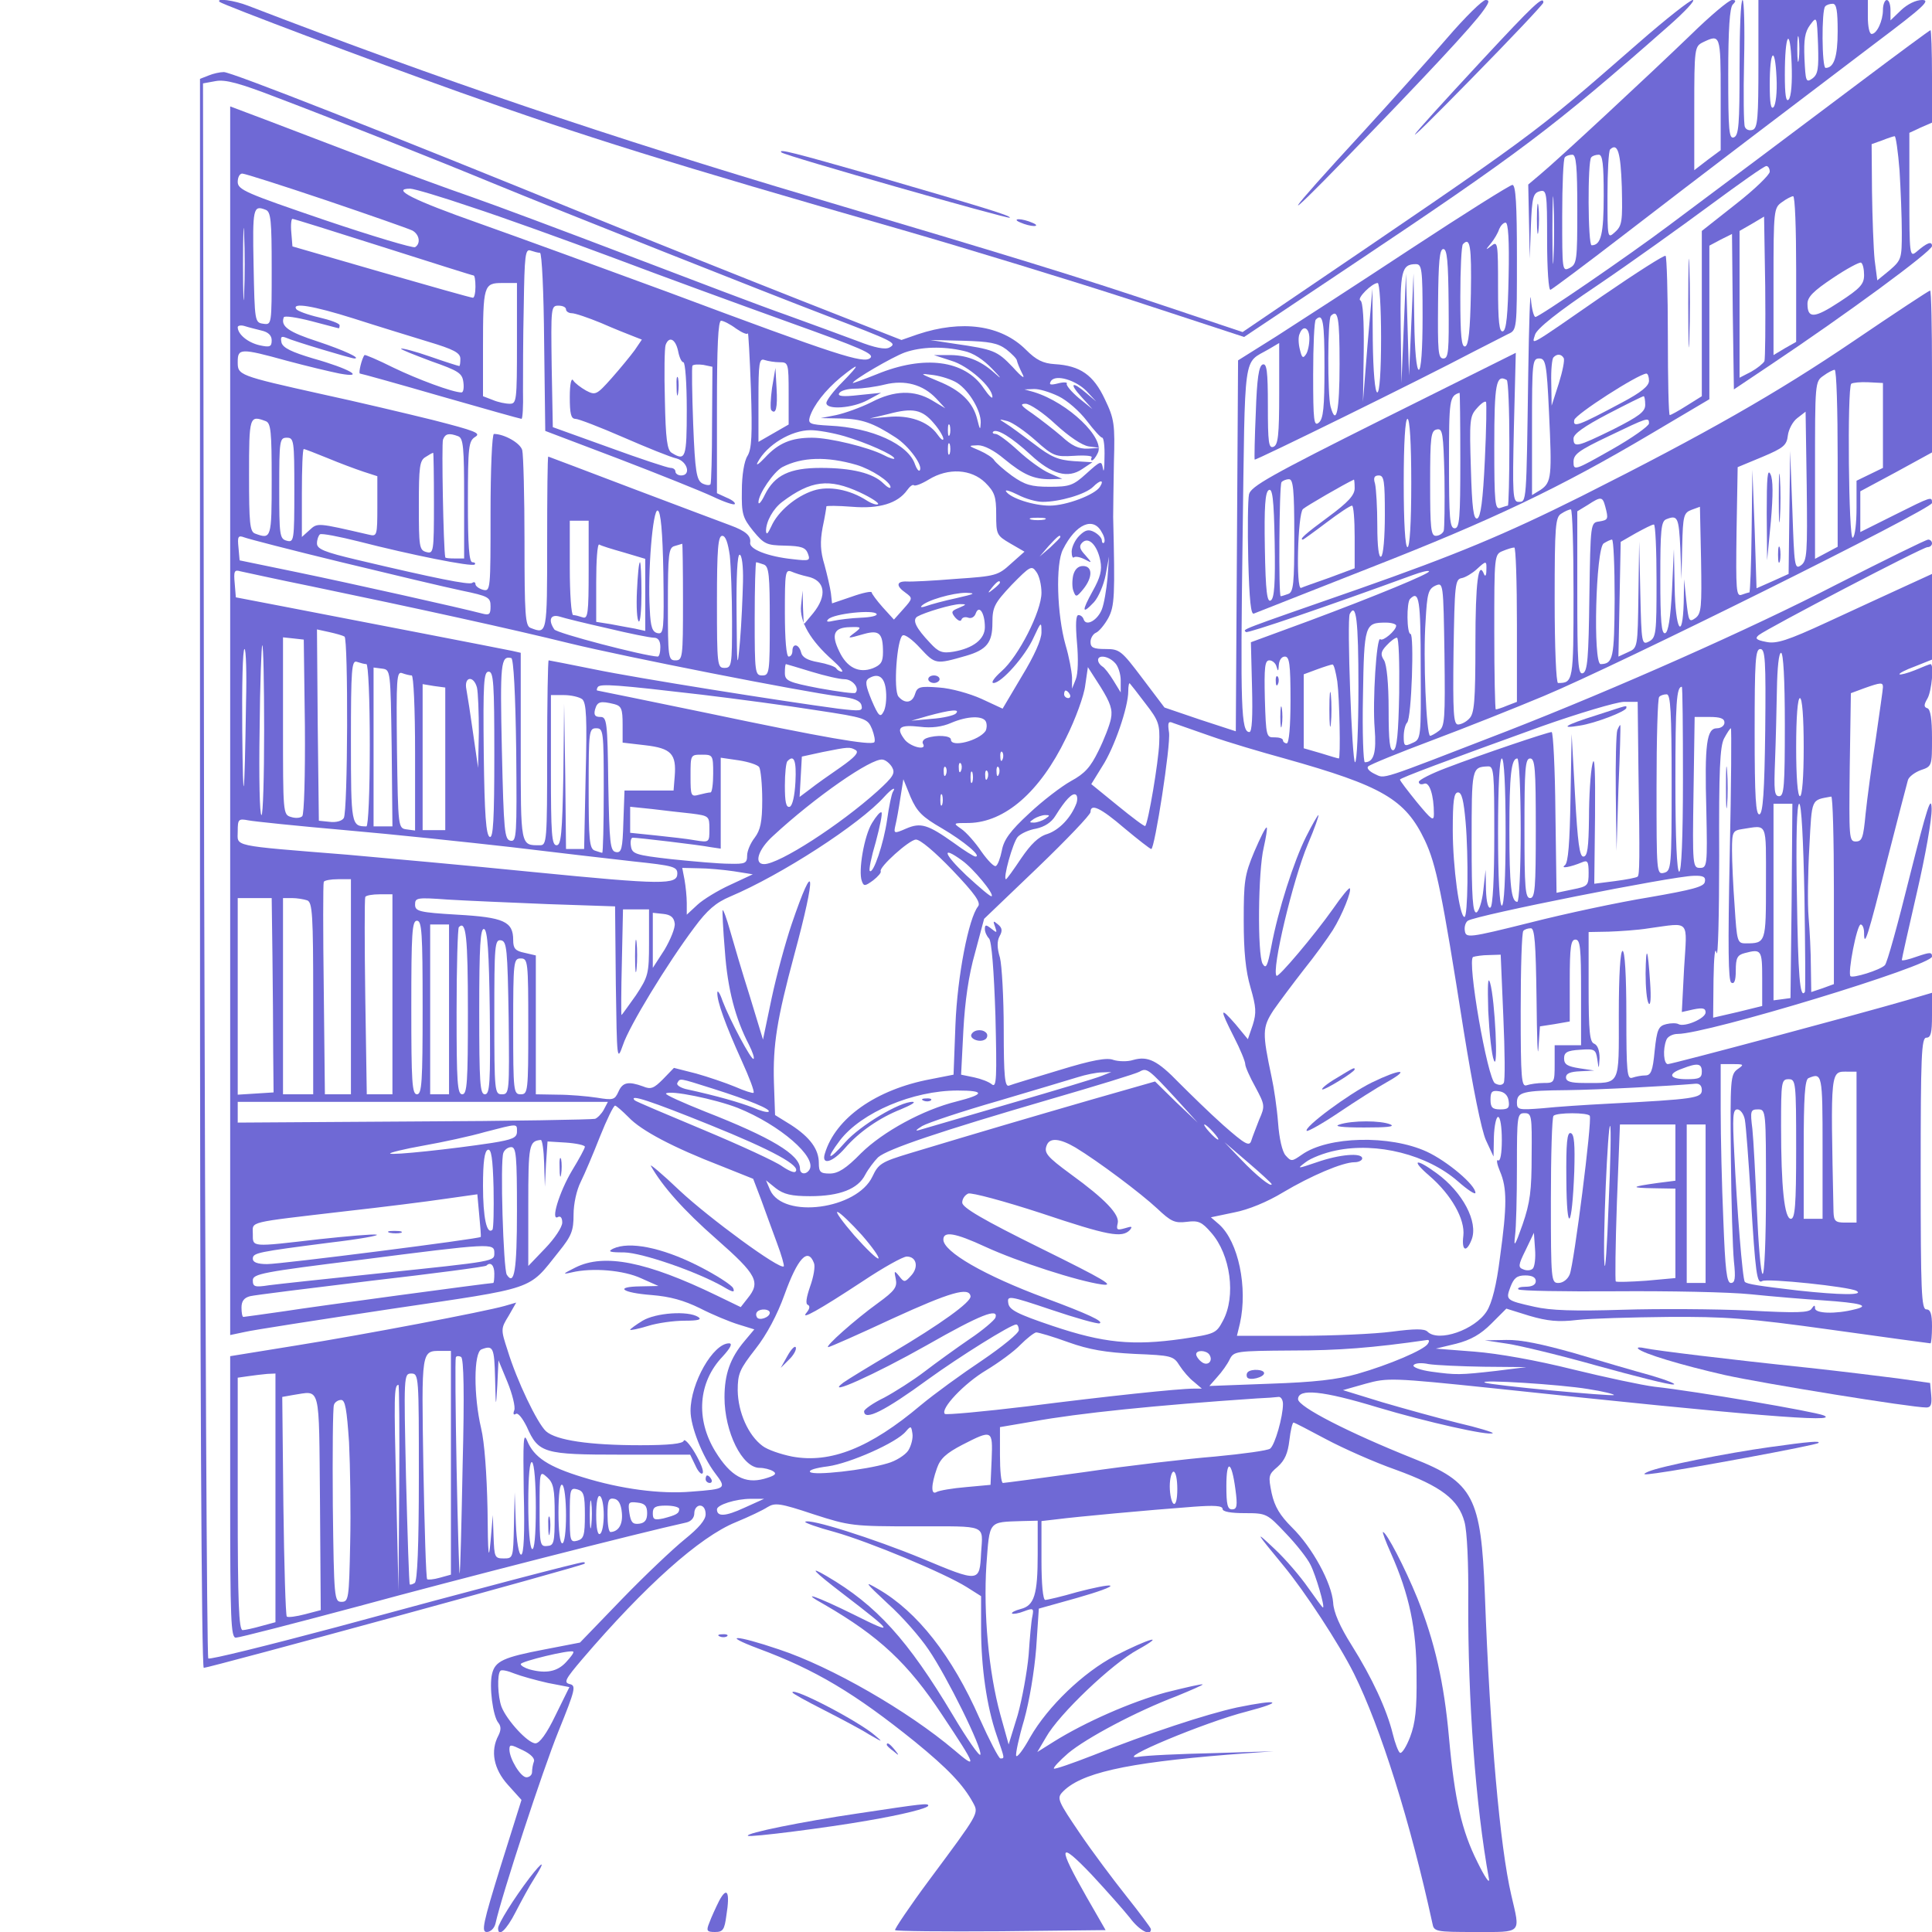 <?xml version="1.0" standalone="no"?>
<!DOCTYPE svg PUBLIC "-//W3C//DTD SVG 20010904//EN"
 "http://www.w3.org/TR/2001/REC-SVG-20010904/DTD/svg10.dtd">
<svg version="1.0" xmlns="http://www.w3.org/2000/svg"
 width="512pt" height="512pt" viewBox="0 0 512 512"
 preserveAspectRatio="xMidYMid meet">
<g transform="translate(0,512) scale(0.1,-0.1)"
fill="#6f69d5" stroke="none">
<path d="M582 5115 c7 -7 399 -155 638 -240 323 -115 556 -188 1170 -364 173
-50 448 -134 611 -187 l296 -97 274 183 c461 308 543 370 852 642 42 37 71 68
63 68 -7 0 -72 -51 -144 -114 -287 -250 -255 -227 -943 -694 l-106 -72 -209
70 c-222 75 -402 130 -924 285 -549 163 -994 314 -1503 510 -36 14 -86 21 -75
10z"/>
<path d="M3834 5018 c-49 -57 -149 -168 -222 -248 -212 -230 -231 -261 -41
-65 206 212 333 348 360 387 16 22 17 28 6 28 -8 0 -55 -46 -103 -102z"/>
<path d="M3929 4962 c-228 -246 -239 -264 -31 -52 105 107 191 198 192 203 1
20 -26 -6 -161 -151z"/>
<path d="M4480 5027 c-111 -107 -351 -330 -398 -369 l-32 -27 2 -98 2 -98 3
86 c3 76 6 87 23 92 19 5 20 -1 20 -130 0 -77 4 -133 9 -131 5 2 91 66 191
143 205 158 454 347 673 513 125 94 144 112 121 112 -17 0 -39 -11 -56 -27
l-28 -27 0 27 c0 15 -4 27 -10 27 -5 0 -10 -12 -10 -26 0 -29 -16 -64 -30 -64
-6 0 -10 20 -10 45 l0 45 -145 0 -145 0 0 -169 c0 -143 -2 -170 -15 -175 -9
-3 -18 0 -21 8 -3 7 -4 86 -2 175 2 88 0 161 -4 161 -5 0 -8 -81 -8 -179 0
-150 -2 -180 -15 -185 -13 -5 -15 18 -15 167 0 121 4 177 12 185 9 9 9 12 -2
12 -8 0 -58 -42 -110 -93z m390 10 c0 -68 -10 -97 -32 -97 -10 0 -11 154 -1
163 3 4 12 7 20 7 10 0 13 -19 13 -73z m-67 -125 c-17 -12 -18 -8 -21 53 -2
50 1 70 15 89 18 24 18 23 21 -52 2 -64 0 -79 -15 -90z m-36 51 c-2 -16 -4 -3
-4 27 0 30 2 43 4 28 2 -16 2 -40 0 -55z m-27 -107 c-7 -7 -10 13 -10 66 0
109 14 132 18 29 2 -49 -1 -88 -8 -95z m-180 15 l0 -149 -35 -26 -35 -27 0
164 c0 160 1 164 23 175 46 22 47 21 47 -137z m140 -35 c-7 -7 -10 11 -10 60
0 92 14 106 18 18 2 -38 -2 -72 -8 -78z m-402 -212 c2 -90 1 -102 -18 -119
-20 -18 -20 -18 -20 97 0 63 3 118 7 122 20 19 28 -8 31 -100z m-118 -59 c0
-134 -1 -145 -20 -155 -20 -10 -20 -8 -20 138 0 82 3 152 7 155 3 4 12 7 20 7
10 0 13 -31 13 -145z m70 37 c0 -102 -7 -132 -32 -132 -10 0 -11 224 -1 233 3
4 12 7 20 7 10 0 13 -25 13 -108z m-133 -164 c-1 -40 -3 -8 -3 72 0 80 2 112
3 73 2 -40 2 -106 0 -145z"/>
<path d="M4929 4902 c-190 -143 -361 -271 -507 -380 -108 -81 -343 -242 -353
-242 -4 0 -10 21 -12 48 -2 26 -5 -63 -7 -198 -5 -347 -4 -340 -26 -340 -15 0
-16 19 -12 198 l5 197 -351 -175 c-300 -150 -351 -179 -356 -200 -3 -14 -4
-92 -2 -173 3 -109 7 -147 15 -143 7 3 145 57 307 121 325 127 505 213 743
354 l157 93 0 204 0 203 30 16 30 15 2 -206 3 -206 97 65 c199 133 428 301
428 315 0 14 -13 9 -42 -16 -17 -14 -18 -6 -18 151 l0 165 30 14 30 13 0 122
c0 68 -2 123 -4 123 -2 0 -86 -62 -187 -138z m105 -234 c3 -50 6 -124 6 -164
0 -69 -1 -73 -32 -100 l-33 -27 -7 54 c-3 30 -6 111 -7 181 l-1 126 28 10 c15
6 30 11 33 11 3 1 9 -40 13 -91z m-344 -3 c0 -8 -40 -47 -90 -86 l-90 -71 0
-219 0 -219 -40 -25 c-22 -14 -42 -25 -45 -25 -3 0 -5 94 -5 208 0 115 -3 211
-6 214 -3 3 -78 -45 -167 -106 -202 -140 -187 -131 -179 -103 5 16 58 59 167
132 87 59 221 155 298 212 76 56 142 103 148 103 5 0 9 -7 9 -15z m70 -258 l0
-193 -30 -17 -30 -18 0 195 c0 190 1 195 22 210 12 9 26 16 30 16 5 0 8 -87 8
-193z m-84 -244 c-3 -6 -19 -19 -35 -28 l-31 -16 0 195 0 194 33 19 32 19 3
-185 c1 -102 0 -191 -2 -198z m264 228 c0 -24 -10 -35 -65 -71 -67 -44 -85
-45 -85 -5 0 18 16 34 67 68 37 25 71 43 75 41 5 -3 8 -18 8 -33z m-796 -220
c3 -5 -3 -35 -13 -67 l-19 -59 -1 61 c-1 33 2 64 6 67 9 10 21 9 27 -2z m-39
-143 c8 -170 7 -186 -22 -206 l-23 -14 0 181 c0 171 1 181 19 181 17 0 20 -12
26 -142z m265 83 c0 -14 -21 -31 -72 -58 -116 -62 -130 -67 -126 -46 3 15 168
121 191 123 4 0 7 -9 7 -19z m-370 -167 c0 -90 -2 -164 -4 -164 -2 0 -11 -3
-20 -6 -14 -5 -16 13 -16 164 0 166 5 191 33 175 4 -2 7 -78 7 -169z m-130
-44 c0 -153 -2 -180 -15 -180 -13 0 -15 26 -15 174 0 167 1 177 28 185 1 1 2
-80 2 -179z m490 147 c0 -18 -16 -30 -85 -65 -96 -47 -105 -49 -105 -24 0 12
28 32 91 65 50 26 92 47 95 47 2 0 4 -10 4 -23z m-425 -146 c-5 -107 -11 -151
-20 -155 -10 -3 -14 27 -17 132 -4 127 -3 139 15 159 11 13 22 21 25 18 2 -2
1 -71 -3 -154z m-195 -61 c0 -107 -4 -170 -10 -170 -6 0 -10 63 -10 170 0 107
4 170 10 170 6 0 10 -63 10 -170z m630 158 c0 -7 -45 -39 -100 -70 -97 -55
-100 -56 -100 -32 0 20 13 30 93 68 104 50 107 51 107 34z m-544 -285 c-3 -7
-12 -13 -21 -13 -13 0 -15 21 -15 139 0 125 2 140 18 143 15 3 17 -9 20 -126
1 -72 0 -136 -2 -143z m-156 43 c0 -59 -4 -108 -10 -111 -6 -4 -10 26 -10 82
0 48 -3 98 -6 111 -5 16 -2 22 10 22 14 0 16 -15 16 -104z m-240 -55 c0 -127
-2 -150 -16 -155 -9 -3 -17 -6 -20 -6 -6 0 -4 292 2 302 3 4 12 8 20 8 11 0
14 -26 14 -149z m160 125 c0 -18 -17 -37 -70 -76 -61 -45 -78 -60 -67 -60 1 0
29 20 62 45 33 25 63 45 68 45 4 0 7 -37 7 -83 l0 -83 -67 -25 c-37 -13 -71
-25 -75 -27 -14 -6 -9 196 5 209 9 8 109 66 135 78 1 0 2 -10 2 -23z m-222
-297 c-10 -7 -14 22 -16 138 -2 111 1 148 10 154 10 7 14 -22 16 -138 2 -111
-1 -148 -10 -154z"/>
<path d="M4474 4315 c0 -104 2 -146 3 -92 2 54 2 139 0 190 -1 51 -3 7 -3 -98z"/>
<path d="M553 4920 l-23 -9 0 -2106 c0 -1328 4 -2105 10 -2105 14 0 1004 270
1009 276 2 2 1 4 -3 4 -11 0 -275 -69 -654 -172 -184 -49 -337 -87 -340 -83
-4 3 -8 944 -11 2090 l-3 2084 33 6 c26 5 63 -5 164 -44 135 -51 415 -162 570
-226 177 -73 742 -297 884 -351 180 -69 190 -73 168 -85 -11 -6 -38 -1 -84 17
-37 14 -122 45 -188 69 -66 23 -255 95 -420 158 -165 63 -352 133 -415 155
-64 22 -192 69 -285 105 -94 36 -212 81 -262 100 l-93 35 0 -1628 0 -1628 38
8 c20 5 195 32 387 61 391 58 363 48 446 152 34 42 39 56 39 98 0 29 8 65 19
87 10 20 33 74 51 120 18 45 36 82 40 82 3 0 19 -14 36 -31 33 -35 118 -80
245 -129 l85 -34 21 -55 c11 -31 30 -82 42 -115 12 -32 20 -60 18 -62 -10 -10
-198 128 -276 201 -46 44 -81 73 -76 65 30 -53 86 -117 174 -194 108 -95 117
-114 82 -157 l-18 -23 -64 31 c-186 90 -298 112 -374 74 -34 -17 -36 -19 -10
-13 55 13 138 6 185 -16 l45 -20 -48 -1 c-70 -1 -49 -17 30 -23 49 -4 85 -14
128 -35 33 -17 79 -36 102 -43 l42 -13 -26 -31 c-38 -45 -53 -88 -53 -149 0
-92 47 -187 93 -187 12 0 28 -4 36 -9 11 -7 4 -12 -24 -20 -51 -14 -89 7 -129
72 -53 86 -46 184 19 252 21 23 27 35 17 35 -42 0 -102 -105 -102 -179 0 -41
31 -120 65 -165 31 -41 30 -42 -63 -49 -82 -7 -187 7 -287 38 -92 28 -130 53
-148 97 -10 24 -11 1 -9 -136 3 -111 0 -166 -7 -166 -6 0 -12 34 -14 83 l-3
82 -2 -87 c-2 -87 -2 -88 -27 -88 -24 0 -25 3 -27 58 l-2 57 -6 -70 c-5 -55
-7 -37 -8 85 -2 94 -8 178 -17 215 -20 85 -20 201 1 209 31 12 34 5 36 -76 2
-81 2 -82 6 -18 l3 65 24 -58 c13 -32 21 -65 18 -74 -4 -10 -2 -14 4 -10 6 4
18 -12 29 -34 31 -70 44 -74 250 -74 l183 0 14 -29 c7 -16 16 -25 19 -20 4 5
-6 29 -20 53 -14 24 -28 39 -30 33 -2 -8 -39 -12 -115 -12 -135 0 -223 13
-250 37 -23 21 -77 133 -102 215 -18 55 -18 57 3 91 l20 35 -31 -9 c-53 -15
-372 -76 -554 -105 l-173 -28 0 -373 c0 -327 2 -373 15 -373 9 0 156 38 328
84 249 68 746 195 865 221 14 3 22 13 22 25 0 11 7 20 15 20 9 0 15 -9 15 -23
0 -15 -18 -36 -55 -66 -31 -25 -106 -96 -167 -159 l-111 -115 -93 -18 c-110
-21 -132 -31 -140 -65 -8 -32 2 -113 17 -130 7 -9 7 -19 0 -33 -22 -41 -13
-89 25 -131 l36 -40 -55 -175 c-47 -152 -52 -175 -37 -175 10 0 20 10 23 22
17 77 126 409 167 510 45 111 47 121 30 125 -17 4 -12 13 33 66 166 194 311
324 407 363 34 14 72 32 84 40 20 12 32 11 122 -19 96 -31 104 -32 272 -32
190 0 177 6 172 -70 -4 -79 -4 -79 -157 -15 -129 53 -299 107 -309 97 -3 -2
33 -15 78 -27 92 -26 291 -109 350 -146 l38 -24 0 -86 c0 -102 15 -207 41
-282 22 -64 22 -62 10 -62 -4 0 -29 48 -55 106 -73 166 -165 283 -269 343 -38
22 -36 19 26 -39 38 -34 86 -89 108 -122 48 -70 143 -262 137 -278 -2 -6 -35
41 -73 105 -119 199 -202 291 -334 368 -51 30 -35 13 42 -46 137 -105 140
-111 32 -57 -103 51 -151 67 -79 27 143 -83 220 -154 311 -292 92 -138 94
-146 32 -93 -123 104 -326 221 -465 267 -115 39 -155 40 -54 2 151 -56 255
-118 415 -247 87 -71 128 -114 154 -162 15 -28 16 -26 -117 -205 -52 -70 -92
-130 -90 -132 3 -3 129 -4 281 -3 l277 3 -50 87 c-78 137 -76 153 12 61 40
-43 86 -95 102 -115 25 -34 57 -51 56 -30 -1 4 -30 43 -65 87 -35 44 -92 120
-125 169 -55 81 -59 90 -46 105 47 52 168 79 441 101 l120 9 -160 -5 c-88 -2
-178 -6 -200 -10 -63 -9 178 92 288 120 103 27 87 34 -25 11 -82 -18 -234 -68
-382 -127 -54 -21 -100 -37 -103 -35 -2 3 15 21 38 41 48 40 179 110 287 151
39 16 71 30 69 31 -2 2 -45 -8 -97 -21 -92 -25 -215 -79 -298 -131 l-43 -27
23 39 c34 61 176 196 243 232 79 44 30 30 -60 -16 -84 -44 -178 -134 -225
-216 -18 -33 -35 -55 -37 -49 -2 5 7 48 21 95 14 50 27 128 32 190 l7 105 100
28 c56 16 96 30 89 33 -6 2 -45 -6 -87 -17 -41 -12 -80 -21 -85 -21 -6 0 -10
42 -10 104 l0 105 43 5 c46 6 238 24 360 33 54 4 77 3 77 -6 0 -7 21 -11 59
-11 57 0 59 -1 108 -53 28 -29 58 -67 66 -84 14 -27 39 -113 33 -113 -2 0 -19
24 -39 52 -20 29 -60 76 -89 103 -55 52 -51 46 24 -45 56 -68 146 -205 186
-285 71 -143 150 -395 208 -662 4 -22 8 -23 114 -23 126 0 119 -6 95 98 -30
129 -56 422 -70 797 -10 258 -30 297 -190 360 -170 68 -305 137 -305 157 0 29
64 23 212 -22 127 -38 295 -76 304 -68 2 2 -40 15 -92 27 -53 13 -143 38 -201
55 l-104 32 60 17 c58 16 69 16 338 -12 685 -73 922 -92 876 -72 -23 10 -338
64 -448 76 -33 4 -131 25 -217 46 -96 24 -197 42 -260 47 l-103 8 54 13 c39
10 65 25 93 53 l40 40 61 -19 c48 -14 77 -17 127 -11 36 4 144 7 240 8 151 1
211 -3 433 -34 143 -20 261 -36 263 -36 2 0 4 20 4 45 0 33 -4 45 -15 45 -13
0 -15 47 -15 360 0 313 2 360 15 360 12 0 15 13 15 59 l0 60 -68 -20 c-127
-37 -621 -169 -632 -169 -11 0 -14 39 -4 64 3 9 17 16 30 16 78 0 674 181 674
205 0 12 -5 12 -40 0 -22 -8 -40 -12 -40 -9 0 3 18 84 40 179 22 95 40 195 39
222 -1 38 -12 3 -58 -179 -31 -125 -60 -231 -66 -236 -13 -13 -85 -35 -91 -29
-8 8 17 137 27 137 5 0 9 -10 9 -22 0 -42 10 -10 60 188 28 109 53 206 56 216
2 9 18 21 34 27 30 10 30 11 30 85 0 50 -4 76 -12 79 -10 3 -10 9 0 26 11 19
18 91 8 91 -2 0 -20 -7 -41 -16 -20 -8 -39 -13 -41 -11 -3 2 16 12 41 21 l45
18 0 114 0 113 -72 -33 c-40 -18 -132 -61 -204 -94 -108 -50 -137 -59 -164
-53 -26 5 -30 9 -19 18 23 18 434 233 447 233 7 0 12 5 12 10 0 6 -5 10 -10
10 -6 0 -115 -54 -243 -119 -226 -117 -590 -278 -872 -388 -349 -135 -323
-127 -352 -114 -15 7 -22 16 -17 20 5 5 81 36 169 69 88 33 221 86 295 117
195 81 1030 496 1030 512 0 18 0 18 -100 -32 l-90 -45 0 54 0 54 95 51 95 52
0 214 c0 118 -2 215 -5 215 -3 0 -94 -60 -203 -134 -202 -137 -391 -245 -721
-411 -204 -102 -335 -156 -588 -245 -327 -114 -309 -107 -301 -115 4 -4 215
68 442 151 22 8 41 13 43 10 5 -5 -140 -65 -317 -131 l-155 -57 3 -119 c2 -78
0 -119 -7 -119 -22 0 -24 66 -18 513 7 507 0 461 70 502 l27 16 0 -134 c0
-111 -3 -136 -15 -141 -13 -5 -15 11 -15 109 0 93 -3 113 -14 109 -10 -4 -15
-37 -18 -127 -3 -67 -4 -123 -3 -125 2 -3 438 211 580 286 39 20 80 41 92 47
23 10 23 13 23 203 0 140 -3 192 -12 192 -6 0 -127 -76 -267 -168 -141 -93
-302 -197 -358 -233 l-102 -64 -3 -492 -3 -491 -95 31 -94 32 -59 78 c-55 73
-60 77 -97 77 -33 0 -40 4 -40 19 0 10 7 21 14 24 8 3 23 21 33 39 17 32 18
59 13 268 0 19 1 85 2 145 3 101 1 115 -24 167 -30 64 -65 89 -133 93 -31 2
-49 11 -76 38 -66 66 -170 80 -287 41 l-43 -15 -267 105 c-147 58 -395 157
-552 221 -552 225 -959 385 -977 384 -10 0 -28 -4 -40 -9z m312 -331 c115 -39
218 -75 228 -80 18 -10 23 -34 7 -44 -5 -3 -113 29 -240 72 -208 71 -230 80
-230 101 0 12 5 22 12 22 7 0 107 -32 223 -71z m385 -18 c80 -26 249 -87 375
-134 127 -48 335 -124 463 -170 195 -70 231 -85 218 -96 -18 -15 -84 6 -536
175 -168 62 -393 144 -500 182 -176 62 -235 92 -183 92 10 0 84 -22 163 -49z
m-603 -228 c-1 -43 -3 -8 -3 77 0 85 2 120 3 78 2 -43 2 -113 0 -155z m57 221
c14 -5 16 -29 16 -156 0 -149 0 -149 -22 -146 -23 3 -23 6 -26 156 -3 151 -1
159 32 146z m312 -99 c129 -41 236 -75 239 -75 3 0 5 -13 5 -30 0 -16 -3 -30
-7 -29 -5 0 -114 31 -243 68 l-235 68 -3 37 c-2 20 0 36 3 36 4 0 112 -34 241
-75z m2982 -77 c-2 -102 -6 -143 -15 -146 -10 -3 -13 25 -13 118 0 115 -1 122
-17 109 -17 -13 -17 -12 -2 6 9 11 19 28 22 38 4 9 11 17 17 17 7 0 10 -47 8
-142z m-100 -45 c-2 -98 -6 -138 -15 -141 -10 -3 -13 28 -13 131 0 73 3 137 7
140 19 20 23 -5 21 -130z m-2467 107 c5 0 10 -105 11 -236 l3 -236 195 -74
c107 -41 219 -86 249 -100 29 -14 56 -23 58 -20 3 3 -6 11 -21 17 l-26 12 0
229 c0 158 3 228 11 228 6 0 24 -9 40 -21 16 -11 30 -17 31 -12 1 4 5 -62 8
-147 4 -124 2 -160 -9 -178 -9 -14 -15 -52 -15 -92 -1 -62 2 -72 30 -107 29
-35 35 -38 84 -39 44 -1 55 -5 61 -21 7 -19 4 -20 -39 -15 -68 7 -117 27 -114
44 3 18 -12 31 -53 46 -16 6 -131 49 -255 96 -124 47 -226 86 -227 86 -2 0 -3
-103 -3 -230 0 -242 0 -241 -44 -224 -14 5 -16 35 -16 228 0 121 -3 231 -6
243 -5 19 -48 43 -75 43 -5 0 -9 -94 -9 -209 0 -204 0 -209 -20 -204 -11 3
-20 10 -20 15 0 5 -4 7 -9 3 -10 -5 -96 12 -303 61 -89 21 -108 29 -108 44 0
10 4 21 8 24 5 3 51 -6 103 -19 136 -35 300 -68 307 -61 3 3 0 6 -6 6 -9 0
-12 45 -12 160 0 147 2 161 19 172 17 10 1 16 -112 45 -73 18 -204 49 -292 68
-225 50 -225 51 -225 86 0 36 7 37 130 3 52 -14 115 -29 140 -34 71 -13 26 13
-70 40 -57 17 -80 28 -84 42 -3 15 -1 18 12 13 19 -9 173 -55 181 -55 20 0
-28 22 -97 45 -77 25 -99 40 -90 64 1 5 34 0 73 -10 39 -10 71 -19 73 -19 1 0
2 4 2 8 0 5 -25 14 -55 21 -30 7 -57 17 -60 22 -12 18 44 9 152 -25 59 -19
147 -46 196 -61 70 -21 87 -30 87 -46 0 -10 -1 -19 -3 -19 -2 0 -37 11 -77 25
-40 14 -75 23 -77 21 -2 -2 34 -16 79 -33 74 -26 83 -32 86 -56 2 -15 0 -27
-5 -27 -23 0 -117 35 -181 66 -40 20 -75 35 -76 33 -7 -8 -17 -49 -12 -49 3 0
100 -27 214 -60 115 -33 211 -60 214 -60 3 0 5 33 4 73 0 39 0 141 2 226 2
135 4 152 18 147 9 -3 20 -6 25 -6z m2408 -135 c1 -125 0 -145 -14 -145 -14 0
-15 20 -14 145 1 113 4 145 14 145 10 0 13 -32 14 -145z m-69 -35 c0 -87 -4
-140 -10 -140 -6 0 -11 51 -12 128 l-2 127 -6 -135 -6 -135 -4 135 -4 135 -6
-145 -6 -145 -2 146 c-2 150 2 169 40 169 16 0 18 -12 18 -140z m-2400 -70 c0
-152 -1 -160 -19 -160 -11 0 -31 4 -45 10 l-26 10 0 127 c0 167 2 173 51 173
l39 0 0 -160z m2290 15 c0 -90 -4 -145 -10 -145 -6 0 -11 54 -12 138 l-1 137
-13 -150 -12 -150 2 132 c1 84 -2 134 -9 137 -10 5 31 46 46 46 5 0 9 -65 9
-145z m-2160 75 c0 -5 7 -10 15 -10 9 0 44 -12 78 -26 34 -15 72 -30 85 -35
l23 -9 -19 -28 c-11 -15 -38 -48 -61 -74 -40 -45 -43 -46 -68 -33 -14 8 -30
20 -34 27 -5 8 -9 -10 -9 -44 0 -44 3 -58 15 -58 8 0 65 -22 127 -49 62 -27
126 -53 141 -56 29 -8 39 -45 12 -45 -8 0 -15 5 -15 10 0 6 -6 10 -13 10 -7 0
-80 24 -162 54 l-150 54 -3 161 c-2 156 -2 161 18 161 11 0 20 -4 20 -10z
m2050 -145 c0 -125 -9 -167 -24 -112 -8 30 -8 232 1 240 19 19 23 -5 23 -128z
m-40 -9 c0 -106 -3 -136 -15 -146 -13 -11 -15 4 -15 127 0 77 3 143 7 146 19
19 23 -4 23 -127z m-2817 98 c18 -4 27 -13 27 -26 0 -17 -5 -19 -32 -13 -31 7
-58 29 -58 48 0 4 8 6 18 3 9 -3 29 -8 45 -12z m2777 -21 c0 -16 -4 -35 -9
-42 -8 -12 -11 -9 -16 12 -4 15 -5 34 -1 42 9 25 26 17 26 -12z m-1673 -33 c3
-16 9 -30 14 -30 5 0 9 -56 9 -125 0 -129 -3 -138 -40 -115 -12 7 -16 37 -18
140 -2 72 -1 138 2 146 9 24 26 16 33 -16z m870 4 c15 -12 28 -25 28 -30 1 -5
7 -20 14 -34 9 -16 0 -11 -25 17 -42 44 -51 47 -154 62 l-65 10 87 -2 c71 -2
92 -6 115 -23z m-113 -4 c25 -5 52 -23 75 -47 26 -27 27 -30 6 -11 -38 34 -76
48 -123 47 l-37 0 46 -15 c45 -13 109 -70 109 -96 0 -6 -10 4 -23 23 -50 75
-158 89 -284 37 -35 -14 -63 -24 -63 -23 0 8 105 69 138 81 43 15 101 17 156
4z m-488 -30 c23 0 24 -2 24 -82 l0 -83 -40 -23 -40 -23 0 112 c0 97 2 110 16
105 9 -3 27 -6 40 -6z m-179 -163 c0 -84 -2 -155 -4 -160 -2 -4 -12 -3 -22 2
-15 9 -19 30 -24 157 -3 81 -4 151 -2 155 3 3 15 4 29 2 l24 -5 -1 -151z m345
110 c-23 -23 -42 -48 -42 -55 0 -19 70 -14 110 8 l35 19 -59 -6 c-43 -5 -57
-3 -52 5 4 7 23 12 42 12 19 0 55 5 79 11 53 13 101 0 136 -37 l24 -26 -35 21
c-47 28 -100 27 -161 -5 -28 -14 -70 -29 -93 -34 l-41 -8 52 -1 c56 -1 86 -11
146 -50 36 -23 75 -77 64 -88 -3 -2 -8 5 -12 16 -17 53 -114 98 -227 103 -52
3 -57 5 -52 23 10 31 41 71 82 105 52 42 53 37 4 -13z m2638 -202 l0 -234 -30
-16 -30 -16 0 235 c0 231 0 235 22 250 12 9 26 16 30 16 5 0 8 -106 8 -235z
m-2333 200 c32 -21 63 -74 62 -105 -1 -21 -2 -20 -9 8 -11 46 -44 78 -104 102
-50 21 -51 21 -12 16 21 -3 49 -12 63 -21z m343 -22 l25 -27 -26 22 c-38 33
-47 27 -13 -10 l29 -32 -36 29 c-20 17 -34 34 -32 38 3 4 -8 5 -23 1 -20 -5
-25 -4 -19 6 12 19 66 3 95 -27z m2110 -91 l0 -112 -35 -17 -35 -17 0 -72 c0
-40 -4 -76 -10 -79 -11 -7 -15 397 -4 408 4 3 24 5 45 4 l39 -2 0 -113z
m-2185 78 c23 -11 56 -40 75 -65 19 -25 37 -45 41 -45 4 0 7 -24 6 -52 0 -29
-2 -43 -4 -30 -4 22 -5 22 -44 -13 -35 -32 -45 -35 -98 -35 -48 0 -65 5 -99
29 -22 16 -43 35 -47 41 -4 7 -21 18 -39 26 -31 13 -31 13 -4 14 16 0 43 -14
69 -36 51 -42 78 -54 122 -54 l32 1 -34 15 c-19 8 -56 35 -82 59 -27 25 -54
45 -60 45 -7 0 -10 3 -7 6 10 9 49 -15 99 -61 56 -52 99 -64 137 -38 l27 18
-50 3 c-41 3 -60 11 -104 45 -31 23 -64 48 -76 55 -19 12 -19 12 5 6 14 -4 47
-27 74 -51 47 -42 53 -44 102 -41 29 2 50 0 47 -4 -2 -5 -2 -8 1 -8 3 0 10 8
15 19 21 39 -78 134 -169 162 l-25 7 24 1 c14 1 43 -8 66 -19z m-8 -74 c36
-33 70 -56 88 -59 l30 -4 -32 -2 c-25 -1 -43 8 -70 33 -21 18 -56 45 -77 60
-31 21 -34 26 -18 26 11 0 47 -24 79 -54z m-322 2 c14 -16 25 -35 25 -41 0 -6
-7 -1 -16 12 -24 34 -75 52 -131 46 l-48 -4 50 12 c64 17 89 12 120 -25z
m2298 -376 c-17 -12 -18 -4 -23 145 l-6 158 -2 -163 -2 -163 -42 -19 -43 -19
-5 157 -6 157 -2 -162 c-1 -90 -4 -163 -6 -163 -2 0 -12 -3 -20 -6 -15 -6 -16
11 -14 166 l3 172 65 27 c57 24 65 31 68 57 2 16 13 37 25 46 l22 17 3 -197
c2 -179 1 -198 -15 -210z m-4069 382 c14 -5 16 -28 16 -155 0 -156 -1 -159
-44 -143 -14 5 -16 28 -16 155 0 156 1 159 44 143z m1813 -36 c-3 -7 -5 -2 -5
12 0 14 2 19 5 13 2 -7 2 -19 0 -25z m-279 -4 c58 -17 132 -50 132 -59 0 -3
-13 1 -28 9 -41 21 -144 46 -190 46 -55 0 -89 -14 -125 -53 -16 -17 -25 -23
-19 -12 24 46 89 85 140 85 19 0 59 -7 90 -16z m-1024 0 c14 -5 16 -29 16
-165 l0 -159 -25 0 c-14 0 -25 1 -25 3 -5 25 -10 302 -6 312 6 16 16 18 40 9z
m-434 -143 c0 -134 -1 -139 -20 -134 -19 5 -20 14 -20 139 0 127 1 134 20 134
19 0 20 -7 20 -139z m1737 97 c-3 -7 -5 -2 -5 12 0 14 2 19 5 13 2 -7 2 -19 0
-25z m-1649 -12 c31 -13 74 -29 95 -36 l37 -12 0 -80 c0 -78 -1 -80 -22 -75
-139 32 -136 32 -158 12 l-20 -18 0 116 c0 65 2 117 5 117 3 0 31 -11 63 -24z
m282 -120 c0 -129 -1 -134 -20 -129 -19 5 -20 14 -20 124 0 102 2 119 18 128
9 6 18 11 20 11 1 0 2 -60 2 -134z m1120 102 c40 -12 90 -45 90 -59 0 -5 -9 0
-19 10 -27 27 -83 41 -166 41 -82 0 -122 -19 -148 -71 -9 -19 -17 -28 -17 -20
0 22 40 80 63 93 52 27 118 29 197 6z m341 -47 c25 -25 29 -37 29 -84 0 -53 1
-56 37 -77 l38 -22 -36 -32 c-34 -31 -40 -33 -145 -40 -60 -5 -119 -8 -131 -7
-28 1 -29 -12 -3 -30 19 -14 19 -15 -6 -43 l-25 -28 -30 33 c-16 18 -29 36
-29 39 0 4 -24 -1 -52 -11 l-53 -18 -3 27 c-2 15 -10 49 -17 75 -11 36 -12 61
-5 99 6 28 10 53 10 56 0 2 30 2 68 -1 72 -6 121 9 146 44 7 10 15 16 18 13 3
-3 21 4 39 15 52 32 113 28 150 -8z m304 -11 c-13 -21 -89 -50 -133 -50 -43 0
-105 20 -116 38 -3 5 11 1 31 -9 21 -11 50 -19 66 -19 45 0 114 20 134 40 19
19 30 19 18 0z m-636 -15 c30 -14 51 -28 48 -31 -3 -3 -16 1 -29 9 -46 30
-102 40 -142 27 -47 -15 -95 -56 -112 -95 -9 -19 -13 -24 -14 -12 0 25 19 59
43 77 76 57 124 63 206 25z m1975 -37 c9 -34 8 -36 -16 -40 -23 -3 -23 -4 -26
-200 -2 -162 -5 -197 -17 -202 -13 -5 -15 24 -15 212 l0 217 28 17 c35 23 39
22 46 -4z m239 -296 c-17 -12 -18 -8 -24 45 l-6 58 -1 -62 c-3 -104 -22 -73
-24 40 l-2 102 -5 -109 c-4 -75 -10 -111 -18 -114 -10 -3 -13 31 -13 146 0
127 2 151 16 156 30 12 33 5 37 -76 l3 -83 2 88 c2 81 4 88 25 96 l22 8 3
-141 c2 -125 1 -142 -15 -154z m-2735 119 c2 -151 1 -162 -15 -159 -14 3 -19
15 -21 63 -6 98 8 267 21 262 8 -2 13 -55 15 -166z m2412 -55 c0 -232 -1 -236
-41 -236 -5 0 -9 93 -9 220 0 198 2 220 18 229 9 6 20 11 25 11 4 0 7 -101 7
-224z m-1402 197 c-10 -2 -26 -2 -35 0 -10 3 -2 5 17 5 19 0 27 -2 18 -5z
m-1208 -134 c0 -115 -2 -130 -16 -125 -9 3 -20 6 -25 6 -5 0 -9 56 -9 125 l0
125 25 0 25 0 0 -131z m1360 100 c7 -11 9 -23 6 -27 -3 -3 -6 0 -6 6 0 6 -9
16 -20 22 -15 8 -24 6 -40 -10 -11 -11 -20 -30 -20 -42 0 -12 3 -18 6 -15 4 3
16 1 28 -5 21 -11 21 -11 2 11 -15 16 -17 24 -8 33 17 17 40 -7 48 -48 5 -25
0 -44 -20 -80 -30 -54 -29 -64 3 -30 12 13 26 46 31 72 l9 49 -4 -57 c-3 -31
-9 -68 -15 -83 -11 -28 -41 -46 -48 -27 -2 7 -8 12 -14 12 -7 0 -8 -25 -4 -72
4 -43 3 -83 -3 -98 l-10 -25 0 30 c-1 17 -8 55 -17 85 -23 81 -27 216 -7 254
34 68 81 88 103 45z m1470 -129 c0 -138 -1 -150 -20 -160 -19 -10 -20 -6 -23
127 l-3 138 -2 -141 c-2 -140 -2 -141 -27 -152 l-26 -12 3 152 3 152 40 23
c22 12 43 23 48 23 4 0 7 -67 7 -150z m-3485 50 c132 -32 275 -66 318 -75 72
-15 77 -18 77 -42 0 -21 -3 -24 -22 -19 -57 15 -348 80 -488 109 l-155 32 -3
34 c-3 29 -1 33 15 27 10 -4 126 -34 258 -66z m1029 18 c3 -29 6 -108 6 -175
0 -116 -1 -123 -20 -123 -19 0 -20 7 -20 175 0 141 3 175 14 175 9 0 15 -18
20 -52z m876 49 c0 -2 -12 -14 -27 -28 l-28 -24 24 28 c23 25 31 32 31 24z
m1469 -164 c-1 -158 -4 -172 -37 -173 -21 0 -13 307 8 320 8 5 18 10 22 10 4
0 7 -71 7 -157z m-2626 123 l57 -17 0 -95 0 -96 -27 6 c-16 3 -45 8 -65 12
l-38 6 0 105 c0 57 3 102 8 100 4 -3 33 -12 65 -21z m157 -131 c0 -148 -1
-155 -20 -155 -19 0 -20 7 -20 149 0 134 2 150 18 154 9 3 18 5 20 6 1 0 2
-69 2 -154z m2210 -60 l0 -205 -26 -10 c-14 -6 -27 -10 -30 -10 -2 0 -4 92 -4
205 0 204 0 206 23 215 12 5 25 9 30 9 4 1 7 -91 7 -204z m-2051 113 c-1 -40
-4 -111 -8 -158 -7 -78 -8 -72 -9 73 -1 99 2 157 8 157 6 0 10 -30 9 -72z m55
46 c14 -5 16 -28 16 -150 0 -137 -1 -144 -20 -144 -19 0 -20 7 -20 150 0 83 2
150 4 150 2 0 11 -3 20 -6z m1915 -16 c0 -13 -3 -17 -6 -10 -15 39 -23 -20
-23 -183 0 -154 -3 -186 -16 -199 -8 -9 -22 -16 -30 -16 -12 0 -14 30 -12 192
3 180 4 193 22 196 10 2 28 13 39 23 26 24 27 24 26 -3z m-1179 -59 c0 -49
-61 -169 -106 -208 -19 -17 -29 -31 -21 -31 21 0 84 71 106 120 20 43 21 44
21 14 0 -19 -19 -62 -52 -116 l-51 -86 -56 26 c-31 14 -81 28 -112 30 -51 4
-58 2 -64 -17 -7 -24 -27 -27 -44 -7 -14 17 -4 153 11 162 6 4 27 -12 47 -34
40 -43 41 -43 121 -20 55 16 70 35 70 87 0 42 5 52 51 101 49 50 53 52 65 35
8 -10 14 -35 14 -56z m-1934 17 c279 -58 530 -113 684 -151 143 -35 615 -128
717 -141 36 -4 53 -11 56 -23 4 -16 -2 -16 -62 -9 -150 20 -534 81 -645 104
-65 13 -120 24 -122 24 -2 0 -4 -110 -4 -245 0 -235 -1 -245 -19 -245 -52 0
-51 -6 -51 261 l0 249 -22 5 c-28 6 -437 85 -608 118 l-125 24 -3 37 c-3 32
-1 37 15 32 10 -2 95 -21 189 -40z m1314 26 c47 -10 53 -50 15 -97 l-25 -30
-2 45 -1 45 -4 -39 c-5 -43 25 -94 84 -146 19 -17 29 -30 24 -30 -5 0 -12 4
-15 9 -4 5 -25 12 -47 16 -29 5 -43 13 -46 26 -6 23 -23 25 -23 4 0 -8 -4 -15
-10 -15 -6 0 -10 45 -10 116 0 107 1 116 18 109 9 -4 28 -10 42 -13z m510 -16
c0 -2 -8 -10 -17 -17 -16 -13 -17 -12 -4 4 13 16 21 21 21 13z m1163 -393 c-9
-7 -20 -13 -23 -13 -10 0 -19 209 -12 305 4 72 7 84 26 93 21 9 21 8 24 -182
2 -171 1 -192 -15 -203z m-1278 352 c-33 -7 -69 -17 -80 -21 -11 -4 -17 -4
-13 0 13 15 83 35 118 35 28 -1 23 -3 -25 -14z m1230 -184 c1 -188 1 -190 -22
-200 -21 -10 -23 -8 -23 17 0 15 4 32 9 37 12 12 19 235 9 235 -10 0 -11 84
-1 93 24 24 28 -2 28 -182z m-1224 158 c-20 -8 -21 -11 -10 -25 8 -9 15 -12
17 -6 2 6 10 8 18 5 8 -3 17 2 20 12 9 23 24 0 24 -37 0 -32 -31 -56 -83 -65
-30 -5 -40 -1 -62 23 -38 40 -48 61 -34 70 19 11 92 33 114 33 17 0 17 -1 -4
-10z m-218 -16 c3 -5 -16 -9 -42 -10 -25 -1 -57 -5 -71 -8 -17 -4 -22 -3 -15
4 15 15 121 26 128 14z m1277 -193 c0 -110 -4 -200 -9 -200 -8 0 -22 377 -14
393 17 32 23 -16 23 -193z m-1990 155 c58 -14 113 -25 123 -25 11 0 17 -8 17
-25 0 -14 -3 -25 -7 -25 -38 2 -268 62 -274 72 -17 25 -10 41 14 34 12 -4 69
-18 127 -31z m2090 7 c0 -13 -36 -43 -42 -36 -10 9 -21 -165 -15 -236 5 -64
-2 -90 -26 -90 -4 0 -7 79 -5 175 3 191 5 195 61 195 15 0 27 -4 27 -8z
m-1434 -18 c-23 -17 -21 -17 24 -4 40 11 50 2 50 -48 0 -26 -5 -34 -27 -43
-37 -14 -69 2 -89 45 -22 45 -14 63 28 64 31 1 32 0 14 -14z m-1353 -11 c10
-6 9 -465 -2 -481 -5 -8 -21 -12 -37 -10 l-29 3 -3 253 -2 254 32 -7 c18 -4
36 -9 41 -12z m-105 -237 c1 -130 -2 -234 -7 -239 -5 -5 -18 -6 -30 -2 -21 6
-21 11 -21 241 l0 235 28 -3 27 -3 3 -229z m2900 87 c-2 -106 -6 -147 -15
-151 -10 -3 -13 23 -13 107 0 70 -5 119 -12 131 -10 15 -9 23 6 39 11 12 23
21 28 21 5 0 7 -66 6 -147z m-3008 -98 c0 -124 -3 -225 -7 -225 -5 0 -7 101
-5 225 1 124 5 225 7 225 3 0 5 -101 5 -225z m-48 73 c-4 -268 -8 -293 -10
-75 -1 119 1 217 6 217 4 0 6 -64 4 -142z m4026 -75 c-2 -162 -6 -217 -15
-221 -10 -3 -13 45 -13 217 0 191 2 221 15 221 13 0 15 -28 13 -217z m52 17
c0 -163 -2 -190 -15 -190 -13 0 -14 15 -11 93 2 50 4 136 5 190 1 57 5 97 11
97 6 0 10 -70 10 -190z m-3362 -69 c2 -227 1 -242 -15 -239 -16 3 -18 24 -23
241 -5 230 -3 250 25 243 6 -2 11 -94 13 -245z m1586 233 c9 -8 16 -30 16 -47
l0 -32 -19 31 c-11 18 -24 35 -30 38 -6 4 -11 11 -11 17 0 14 27 11 44 -7z
m466 -99 c0 -70 -4 -115 -10 -115 -5 0 -10 4 -10 8 0 5 -10 8 -22 8 -22 -1
-23 2 -26 102 -2 84 0 102 12 102 8 0 17 -8 19 -17 4 -14 5 -12 6 5 1 12 7 22
16 22 12 0 15 -19 15 -115z m-2449 95 c5 0 9 -91 9 -215 0 -124 -4 -215 -9
-215 -40 0 -41 4 -41 227 0 192 2 214 16 209 9 -3 20 -6 25 -6z m1179 -20 c36
-11 75 -20 88 -20 21 0 41 -24 29 -36 -2 -3 -46 3 -96 12 -83 16 -91 20 -91
41 0 13 1 23 3 23 1 0 31 -9 67 -20z m1394 -26 c6 -45 9 -204 4 -204 -2 0 -23
6 -48 14 l-45 13 0 98 0 98 35 13 c19 7 38 13 41 13 4 1 9 -20 13 -45z m-2506
-176 l2 -208 -25 0 -25 0 0 211 0 210 23 -3 c22 -3 22 -4 25 -210z m1906 77
c-3 -16 -18 -55 -33 -85 -21 -43 -36 -60 -73 -80 -25 -14 -75 -52 -111 -86
-50 -46 -67 -70 -72 -98 -4 -20 -11 -39 -16 -41 -4 -3 -21 14 -38 38 -16 24
-40 51 -53 60 -23 16 -23 16 20 16 95 2 188 82 257 225 25 50 48 113 51 140
l7 48 34 -53 c26 -42 32 -60 27 -84z m-1853 115 c5 0 9 -87 9 -206 l0 -205
-22 3 c-23 3 -23 4 -26 212 -2 188 -1 208 14 202 8 -3 20 -6 25 -6z m219 -211
c0 -172 -3 -220 -12 -217 -10 4 -14 59 -16 221 -2 189 0 217 13 217 13 0 15
-30 15 -221z m1038 169 c2 -21 -1 -46 -7 -55 -8 -15 -13 -11 -31 31 -16 39
-18 51 -8 58 26 16 43 4 46 -34z m-1084 10 c3 -13 5 -66 5 -118 l-2 -95 -13
90 c-7 50 -15 102 -18 118 -7 34 19 38 28 5z m-84 -189 l0 -189 -30 0 -30 0 0
193 0 194 30 -5 30 -4 0 -189z m680 170 c91 -11 227 -29 302 -41 133 -20 137
-22 149 -50 6 -16 9 -31 6 -35 -10 -9 -132 12 -446 78 -156 32 -286 59 -288
59 -2 0 -2 4 1 9 6 10 53 6 276 -20z m1176 -24 c35 -45 38 -55 36 -105 -2 -50
-29 -210 -37 -219 -2 -2 -35 23 -73 54 l-70 57 29 47 c32 49 69 157 69 199 0
14 2 23 4 21 2 -2 21 -26 42 -54z m1954 44 c0 -6 -9 -67 -19 -137 -11 -70 -23
-160 -27 -199 -6 -63 -9 -73 -26 -73 -18 0 -18 9 -16 197 l3 196 35 13 c45 16
50 16 50 3z m-530 -244 c0 -157 -4 -245 -10 -245 -6 0 -10 86 -10 238 0 210 3
252 17 252 2 0 3 -110 3 -245z m-1625 225 c3 -5 1 -10 -4 -10 -6 0 -11 5 -11
10 0 6 2 10 4 10 3 0 8 -4 11 -10z m-1292 -13 c11 -10 13 -49 9 -204 l-4 -193
-24 0 -24 0 -2 193 -3 192 -2 -187 c-3 -158 -6 -188 -18 -188 -13 0 -15 30
-15 199 l0 199 34 0 c19 0 41 -5 49 -11z m2887 -221 c0 -225 -1 -234 -20 -239
-20 -5 -20 0 -20 227 0 128 3 236 7 239 3 4 12 7 20 7 10 0 13 -46 13 -234z
m350 94 c0 -80 -4 -130 -10 -130 -6 0 -10 50 -10 130 0 80 4 130 10 130 6 0
10 -50 10 -130z m-3152 114 c19 -5 22 -13 22 -54 l0 -48 60 -7 c69 -8 83 -23
78 -83 l-3 -37 -65 0 -65 0 -3 -83 c-2 -72 -5 -83 -20 -80 -15 3 -17 23 -20
181 -2 166 -4 177 -21 177 -14 0 -18 5 -14 20 6 21 14 23 51 14z m2714 -171
c4 -245 3 -281 -2 -286 -3 -3 -30 -8 -60 -12 l-55 -7 2 179 c1 122 -1 165 -7
138 -5 -22 -9 -86 -9 -142 -1 -80 -4 -103 -15 -103 -10 0 -15 36 -22 163 l-9
162 -3 -170 c-2 -119 -6 -172 -15 -178 -13 -10 15 -5 46 8 14 6 17 2 17 -28 0
-34 -2 -36 -42 -44 l-43 -9 -3 213 c-1 117 -6 213 -10 213 -10 0 -185 -59
-279 -95 -40 -15 -73 -32 -73 -37 0 -6 6 -8 14 -5 14 6 26 -30 26 -80 0 -21
-6 -16 -45 31 -25 31 -45 57 -45 60 0 4 120 49 375 141 99 35 197 64 218 65
l37 0 2 -177z m-1809 146 c-5 -5 -34 -12 -64 -14 l-54 -5 45 13 c59 16 86 19
73 6z m80 -22 c3 -8 2 -18 -1 -24 -18 -26 -92 -45 -92 -23 0 11 -39 13 -64 4
-9 -3 -13 -10 -10 -15 12 -20 -36 -8 -50 13 -22 30 -12 38 42 32 31 -4 59 0
82 10 44 19 86 20 93 3z m1957 -2 c0 -8 -9 -15 -20 -15 -27 0 -33 -40 -28
-219 3 -145 2 -151 -17 -151 -19 0 -20 6 -17 200 l3 200 39 0 c29 0 40 -4 40
-15z m-1361 -36 c45 -16 133 -42 195 -59 260 -73 320 -108 372 -217 30 -64 45
-136 103 -505 24 -149 47 -264 59 -290 l20 -43 1 53 c1 28 6 52 11 52 6 0 10
-27 10 -61 0 -36 -4 -58 -10 -54 -5 3 -3 -10 5 -29 19 -44 19 -91 0 -229 -9
-72 -21 -120 -35 -142 -31 -49 -128 -83 -157 -54 -8 8 -33 8 -94 0 -45 -6
-156 -11 -246 -11 l-165 0 8 33 c21 95 -4 216 -55 262 l-22 19 62 13 c37 7 88
28 129 53 74 44 158 80 190 80 11 0 20 5 20 10 0 16 -60 11 -120 -10 -53 -18
-54 -18 -30 0 14 11 50 25 80 31 109 23 243 -11 324 -82 25 -22 46 -36 46 -30
0 21 -75 84 -129 109 -98 45 -262 41 -331 -8 -26 -18 -28 -19 -43 -2 -9 10
-17 45 -20 87 -3 39 -11 93 -17 120 -25 118 -25 132 5 178 16 23 52 71 80 107
29 36 63 83 77 105 25 40 51 105 45 111 -2 2 -22 -22 -44 -54 -51 -72 -145
-183 -150 -178 -14 14 43 254 83 349 18 42 30 77 28 77 -2 0 -17 -26 -33 -58
-32 -64 -74 -194 -92 -291 -10 -52 -14 -60 -23 -45 -14 25 -12 246 3 308 6 27
10 51 8 53 -3 2 -17 -27 -33 -64 -26 -62 -28 -79 -28 -183 0 -81 5 -133 18
-177 15 -52 16 -67 6 -99 l-13 -38 -33 40 c-42 48 -42 41 -4 -34 17 -33 30
-65 30 -72 0 -7 12 -34 27 -61 25 -47 26 -50 10 -86 -8 -21 -18 -46 -21 -56
-5 -16 -16 -10 -74 41 -37 33 -89 84 -117 112 -58 60 -83 72 -122 61 -15 -5
-39 -4 -52 0 -17 7 -56 0 -144 -27 -66 -20 -126 -38 -133 -41 -11 -4 -14 24
-14 148 0 85 -5 171 -10 191 -8 26 -8 44 -1 57 8 14 7 22 -4 31 -13 11 -14 10
-8 -6 6 -17 5 -17 -10 -5 -14 11 -17 11 -17 -1 0 -8 5 -19 11 -25 7 -7 13 -84
17 -205 4 -165 3 -191 -9 -182 -8 7 -29 15 -48 19 l-34 7 6 117 c4 76 14 147
31 206 l24 90 141 135 c78 75 141 141 141 148 0 24 27 11 90 -43 36 -30 68
-55 71 -55 9 0 52 276 47 309 -4 26 -2 31 11 25 9 -3 54 -19 100 -35z m-1609
-144 c0 -91 -2 -165 -4 -165 -2 0 -11 3 -20 6 -14 5 -16 29 -16 165 0 152 1
159 20 159 19 0 20 -7 20 -165z m2984 -168 c-5 -248 -4 -336 4 -341 8 -5 12 5
12 32 0 33 4 41 23 46 45 12 47 9 47 -67 l0 -73 -65 -16 -65 -15 1 101 c1 62
4 89 8 71 4 -16 7 99 7 256 -1 229 2 291 13 312 8 15 16 27 18 27 2 0 1 -150
-3 -333z m-2316 275 c9 -6 -3 -19 -40 -45 -29 -20 -66 -46 -81 -58 l-28 -21 3
53 3 54 55 12 c70 14 72 14 88 5z m389 -24 c-3 -8 -6 -5 -6 6 -1 11 2 17 5 13
3 -3 4 -12 1 -19z m-767 -38 c0 -27 -3 -50 -7 -50 -5 0 -18 -3 -30 -6 -22 -6
-23 -4 -23 50 0 56 0 56 30 56 29 0 30 -1 30 -50z m122 17 c4 -7 8 -46 8 -87
0 -59 -5 -80 -20 -100 -11 -14 -20 -35 -20 -47 0 -21 -5 -23 -47 -22 -27 0
-95 6 -153 12 -97 11 -105 14 -108 35 -2 12 0 22 5 22 14 0 175 -19 206 -25
l27 -4 0 120 0 121 48 -7 c26 -4 50 -12 54 -18z m96 -39 c-2 -38 -8 -63 -15
-66 -10 -3 -13 13 -13 56 0 32 3 62 7 65 17 18 24 2 21 -55z m256 39 c9 -16 4
-25 -39 -64 -99 -89 -260 -193 -300 -193 -28 0 -16 39 24 75 110 102 261 207
290 202 8 -1 19 -10 25 -20z m1626 -172 c0 -123 -4 -195 -10 -195 -6 0 -10 72
-10 195 0 123 4 195 10 195 6 0 10 -72 10 -195z m40 5 c0 -104 -4 -190 -9
-190 -16 0 -21 44 -21 190 0 146 5 190 21 190 5 0 9 -85 9 -190z m40 5 c0
-158 -2 -185 -15 -185 -13 0 -15 27 -15 185 0 158 2 185 15 185 13 0 15 -27
15 -185z m-1523 153 c-3 -8 -6 -5 -6 6 -1 11 2 17 5 13 3 -3 4 -12 1 -19z
m-40 -10 c-3 -8 -6 -5 -6 6 -1 11 2 17 5 13 3 -3 4 -12 1 -19z m140 0 c-3 -8
-6 -5 -6 6 -1 11 2 17 5 13 3 -3 4 -12 1 -19z m1313 -162 c0 -113 -4 -187 -10
-191 -6 -4 -11 14 -12 47 l-1 53 -6 -54 c-3 -30 -12 -56 -18 -59 -10 -3 -13
39 -13 186 0 197 0 199 43 201 16 1 17 -14 17 -183z m-1383 142 c-3 -7 -5 -2
-5 12 0 14 2 19 5 13 2 -7 2 -19 0 -25z m40 10 c-3 -8 -6 -5 -6 6 -1 11 2 17
5 13 3 -3 4 -12 1 -19z m-121 -133 c58 -34 107 -75 89 -75 -4 0 -30 16 -57 36
-69 49 -88 55 -127 38 -32 -14 -33 -13 -28 9 3 12 9 45 13 72 l8 50 19 -47
c17 -39 31 -53 83 -83z m-130 96 c-3 -5 -10 -37 -15 -73 -9 -63 -37 -146 -46
-136 -3 2 4 37 16 77 11 41 18 76 15 78 -3 3 -14 -10 -25 -28 -21 -34 -37
-128 -27 -154 5 -14 8 -14 30 2 13 10 22 21 20 24 -6 10 75 83 93 84 11 1 51
-33 97 -81 60 -63 76 -86 68 -96 -25 -31 -55 -185 -60 -314 l-5 -132 -61 -12
c-144 -27 -252 -103 -280 -197 -10 -32 20 -24 53 14 37 43 92 81 148 103 26
11 41 19 32 20 -34 1 -140 -63 -179 -107 -45 -51 -54 -48 -14 5 57 74 193 132
312 132 73 0 72 -10 -3 -29 -89 -22 -195 -80 -253 -137 -40 -41 -61 -54 -83
-54 -25 0 -29 4 -29 28 0 36 -23 68 -74 101 l-42 26 -3 86 c-3 100 8 168 54
339 59 218 55 263 -7 81 -16 -47 -40 -135 -53 -196 l-23 -110 -35 115 c-20 63
-43 141 -52 173 -9 32 -18 57 -20 55 -1 -2 1 -50 6 -108 7 -101 28 -180 64
-249 9 -18 15 -35 12 -37 -5 -6 -63 103 -82 153 -7 21 -14 31 -14 22 -1 -22
21 -84 65 -181 20 -44 34 -81 31 -84 -2 -2 -24 5 -49 16 -24 10 -71 26 -103
35 l-59 15 -29 -30 c-24 -24 -32 -28 -53 -19 -39 14 -54 11 -65 -14 -10 -22
-14 -23 -57 -16 -26 4 -73 8 -104 8 l-58 1 0 184 0 184 -30 7 c-25 5 -30 12
-30 34 0 49 -25 60 -148 67 -102 6 -112 9 -112 27 0 18 5 19 87 13 49 -3 168
-8 265 -12 l178 -6 2 -207 c3 -201 3 -205 19 -160 16 49 117 215 189 311 34
46 57 66 95 82 135 57 344 192 409 265 19 21 32 28 22 12z m131 -33 c-3 -7 -5
-2 -5 12 0 14 2 19 5 13 2 -7 2 -19 0 -25z m356 4 c-14 -38 -45 -71 -77 -82
-24 -7 -44 -27 -70 -65 -20 -30 -38 -55 -40 -55 -9 0 18 97 31 112 8 9 30 19
49 22 22 5 40 16 51 34 26 42 45 62 54 56 4 -2 5 -12 2 -22z m1031 -50 c8 -92
6 -252 -3 -252 -13 0 -31 133 -31 230 0 78 3 100 14 100 10 0 15 -22 20 -78z
m976 -181 l0 -249 -30 -11 -30 -10 -1 67 c0 37 -3 96 -6 131 -3 35 -2 119 2
187 7 131 4 123 58 133 4 0 7 -111 7 -248z m-112 -28 l-3 -258 -22 -3 -23 -3
0 260 0 261 25 0 25 0 -2 -257z m34 10 c2 -137 3 -250 1 -252 -13 -19 -18 44
-21 255 -3 156 0 244 6 244 6 0 11 -94 14 -247z m-2949 221 c46 -6 47 -7 47
-41 0 -35 0 -36 -37 -30 -21 4 -68 9 -105 13 l-68 7 0 35 0 34 58 -6 c31 -4
78 -9 105 -12z m937 -14 c-8 -5 -22 -10 -30 -10 -13 0 -13 1 0 10 8 5 22 10
30 10 13 0 13 -1 0 -10z m-1855 -30 c127 -11 325 -32 440 -45 116 -14 262 -31
325 -38 104 -11 115 -14 115 -32 0 -30 -37 -30 -382 4 -169 17 -391 37 -493
46 -312 25 -290 21 -290 62 0 32 2 34 28 29 15 -3 131 -15 257 -26z m3765
-139 c0 -160 0 -161 -54 -161 -22 0 -23 5 -29 98 -4 53 -7 120 -7 149 0 49 2
52 28 56 67 10 62 22 62 -142z m-2131 59 c30 -21 86 -89 79 -95 -2 -3 -32 23
-67 55 -61 58 -67 80 -12 40z m-604 -29 l50 -8 -60 -28 c-33 -15 -72 -39 -87
-53 l-28 -26 0 31 c0 17 -3 45 -6 62 l-6 31 43 -1 c24 0 67 -4 94 -8z m2573
-28 c-2 -13 -33 -21 -148 -41 -80 -13 -221 -43 -315 -67 -164 -41 -170 -41
-173 -22 -2 11 2 23 8 27 24 15 542 118 598 119 26 1 33 -3 30 -16z m-3588
-278 l0 -285 -35 0 -34 0 -3 278 c-2 152 -2 280 0 285 2 4 19 7 38 7 l34 0 0
-285z m110 -20 l0 -265 -34 0 -34 0 -4 258 c-2 141 -2 260 0 265 2 4 19 7 38
7 l34 0 0 -265z m-318 103 c1 -84 2 -200 2 -258 l1 -105 -47 -3 -48 -3 0 260
0 261 45 0 45 0 2 -152z m92 146 c14 -5 16 -38 16 -260 l0 -254 -40 0 -40 0 0
260 0 260 24 0 c13 0 31 -3 40 -6z m906 -112 c0 -83 -2 -90 -35 -140 -20 -28
-37 -52 -38 -52 -1 0 -1 63 1 140 l3 140 35 0 34 0 0 -88z m68 51 c2 -11 -11
-43 -27 -70 l-31 -48 0 73 0 73 28 -3 c19 -2 28 -9 30 -25z m-668 -223 c0
-198 -2 -230 -15 -230 -13 0 -15 32 -15 230 0 198 2 230 15 230 13 0 15 -32
15 -230z m70 -5 l0 -225 -25 0 -25 0 0 225 0 225 25 0 25 0 0 -225z m50 -6 c0
-188 -2 -219 -15 -219 -13 0 -15 31 -15 218 0 120 3 222 6 225 19 19 24 -24
24 -224z m3223 115 l-6 -116 31 7 c25 5 32 3 32 -8 0 -16 -56 -40 -72 -31 -5
3 -20 3 -32 0 -21 -5 -25 -14 -31 -71 -5 -54 -10 -65 -25 -65 -10 0 -25 -3
-34 -6 -14 -5 -16 13 -16 165 0 107 -4 171 -10 171 -6 0 -10 -63 -10 -169 0
-192 6 -181 -92 -181 -36 0 -48 4 -48 15 0 10 11 15 38 16 l37 2 -40 6 c-31 5
-40 10 -40 26 0 16 8 21 42 23 39 3 42 1 46 -25 4 -28 4 -28 6 3 0 20 -5 34
-14 38 -12 4 -15 31 -15 151 l0 145 53 1 c28 1 77 4 107 9 111 15 101 26 93
-106z m-3165 -117 c2 -189 0 -217 -13 -217 -13 0 -15 30 -15 221 0 172 3 220
13 217 9 -4 13 -59 15 -221z m2774 36 c1 -104 3 -162 5 -131 l4 58 39 6 40 7
0 108 c0 90 3 109 15 109 13 0 15 -22 15 -140 l0 -140 -35 0 -35 0 0 -50 c0
-49 -1 -50 -29 -50 -16 0 -36 -3 -45 -6 -14 -5 -16 16 -16 198 0 113 3 208 7
211 3 4 12 7 20 7 10 0 13 -39 15 -187z m-2724 -51 c2 -197 2 -202 -18 -202
-19 0 -20 6 -20 206 0 190 1 205 18 202 15 -3 17 -22 20 -206z m2636 3 c4 -91
5 -169 1 -175 -4 -6 -12 -7 -23 -1 -20 11 -75 328 -58 335 6 2 25 5 42 5 l31
1 7 -165z m-2584 -25 c0 -173 -1 -180 -20 -180 -19 0 -20 7 -20 180 0 173 1
180 20 180 19 0 20 -7 20 -180z m3110 -120 c0 -17 -7 -20 -40 -20 -46 0 -52
14 -12 28 41 16 52 14 52 -8z m94 6 c-18 -14 -19 -27 -17 -233 1 -120 5 -244
8 -275 5 -46 3 -58 -8 -58 -11 0 -15 34 -20 167 -4 91 -7 222 -7 290 l0 123
32 0 c30 0 31 -1 12 -14z m-1489 -76 l59 -65 -57 54 -56 55 -168 -48 c-159
-46 -292 -85 -481 -142 -76 -23 -84 -28 -100 -62 -41 -87 -236 -113 -271 -36
l-11 26 26 -21 c21 -16 41 -21 91 -21 78 0 127 19 146 57 8 15 24 36 34 46 25
22 165 69 453 153 124 36 232 69 240 74 19 11 24 7 95 -70z m-195 59 c-14 -6
-124 -39 -245 -74 -121 -35 -229 -67 -240 -70 -11 -3 -7 1 9 11 16 9 106 39
200 66 94 28 189 56 211 63 22 7 51 13 65 13 l25 1 -25 -10z m2000 -189 l0
-200 -30 0 c-26 0 -30 4 -31 28 -8 386 -9 372 39 372 l22 0 0 -200z m-90 0 l0
-190 -25 0 -25 0 0 184 c0 138 3 186 13 189 36 15 37 11 37 -183z m-2941 155
c98 -31 155 -55 148 -61 -3 -3 -22 2 -42 11 -34 13 -91 30 -178 49 -15 4 -25
11 -22 16 8 13 2 14 94 -15z m2871 -160 c0 -149 -3 -185 -14 -185 -17 0 -26
83 -26 246 0 117 1 124 20 124 19 0 20 -7 20 -185z m-250 156 c0 -21 -19 -24
-250 -36 -58 -3 -135 -8 -172 -12 -64 -5 -68 -4 -68 15 0 28 17 32 133 33 85
1 272 11 340 17 11 1 17 -5 17 -17z m-2555 -47 c112 -45 211 -131 190 -164 -9
-14 -25 -12 -25 3 0 37 -77 83 -251 151 -60 24 -107 45 -104 48 10 10 131 -15
190 -38z m2043 19 c3 -19 -1 -23 -22 -23 -21 0 -26 5 -26 26 0 21 4 25 23 22
14 -2 23 -11 25 -25z m-2117 -64 c166 -67 243 -109 227 -124 -3 -4 -19 3 -35
14 -16 12 -109 55 -207 96 -98 41 -181 76 -184 79 -17 18 43 -2 199 -65z
m-281 40 c-6 -11 -17 -22 -23 -24 -7 -2 -222 -6 -480 -7 l-467 -3 0 28 0 27
490 0 491 0 -11 -21z m3024 -26 c3 -16 10 -109 16 -208 12 -199 16 -229 30
-220 12 8 231 -15 250 -26 21 -12 -44 -11 -155 1 -102 12 -136 17 -141 23 -6
5 -21 195 -28 340 -5 97 -4 117 8 117 8 0 17 -12 20 -27z m56 -194 c0 -122 -4
-218 -9 -215 -5 3 -11 79 -15 168 -4 90 -9 187 -12 216 -6 48 -5 52 15 52 21
0 21 -3 21 -221z m-621 99 c0 -93 -4 -125 -24 -183 -20 -57 -24 -63 -20 -30 3
22 5 104 5 183 0 135 1 142 20 142 19 0 20 -6 19 -112z m154 105 c7 -11 -42
-394 -53 -420 -5 -13 -18 -23 -30 -23 -19 0 -20 6 -20 218 0 120 3 222 7 225
9 9 91 9 96 0z m-2843 -42 c0 -16 -11 -21 -67 -30 -105 -16 -264 -33 -269 -28
-3 2 37 12 88 21 51 9 125 25 163 36 89 23 85 23 85 1z m1845 -1 c10 -11 16
-20 13 -20 -3 0 -13 9 -23 20 -10 11 -16 20 -13 20 3 0 13 -9 23 -20z m1048
-192 c-4 -112 -9 -183 -11 -158 -5 57 9 373 15 366 3 -2 1 -96 -4 -208z m177
138 l0 -75 -47 -6 c-72 -10 -74 -13 -10 -14 l57 -1 0 -119 0 -118 -77 -7 c-42
-3 -78 -4 -81 -2 -2 3 -1 97 3 210 l8 206 73 0 74 0 0 -74z m80 -136 l0 -210
-25 0 -25 0 0 210 0 210 25 0 25 0 0 -210z m-3078 108 l2 -63 3 60 4 60 49 -3
c28 -2 50 -7 50 -11 0 -4 -15 -32 -34 -63 -34 -57 -58 -136 -37 -123 7 3 11
-3 11 -15 0 -12 -20 -42 -45 -68 l-45 -47 0 162 c0 159 2 169 33 172 4 1 8
-27 9 -61z m1408 41 c61 -37 173 -121 217 -162 36 -34 46 -39 78 -35 31 4 40
0 65 -29 51 -58 66 -168 31 -233 -18 -34 -21 -35 -107 -48 -133 -19 -210 -11
-344 34 -95 32 -116 43 -118 61 -3 20 1 20 114 -18 65 -22 122 -38 128 -36 12
5 -31 25 -144 67 -162 60 -270 123 -270 155 0 23 31 18 111 -19 87 -40 245
-91 309 -100 37 -5 6 13 -162 96 -154 76 -208 108 -208 121 0 10 7 20 16 24 9
3 95 -20 193 -52 179 -60 214 -66 235 -45 8 10 6 11 -13 5 -21 -6 -23 -4 -19
13 6 23 -33 64 -124 130 -64 47 -72 57 -64 77 8 21 35 18 76 -6z m520 -97 c0
-10 -41 23 -80 64 l-45 47 63 -54 c34 -29 62 -55 62 -57z m-2065 -121 c-15
-14 -25 32 -25 116 0 64 4 93 13 96 9 3 13 -23 15 -101 1 -58 0 -107 -3 -111z
m65 50 c0 -158 -7 -200 -27 -169 -9 15 -18 301 -9 323 3 8 12 15 21 15 13 0
15 -24 15 -169z m-96 -69 c-2 -5 -529 -72 -566 -72 -26 0 -38 5 -38 14 0 16
11 18 205 43 77 9 132 19 123 21 -9 2 -78 -4 -152 -12 -182 -21 -176 -22 -176
14 0 34 -19 29 245 60 99 11 218 26 265 33 l85 12 5 -55 c3 -30 5 -56 4 -58z
m1010 5 c27 -31 47 -59 44 -62 -3 -3 -32 25 -64 61 -32 37 -52 65 -44 62 7 -2
36 -30 64 -61z m1778 -89 c-5 -5 -16 -6 -25 -2 -14 5 -14 11 6 51 l22 46 3
-43 c2 -24 -1 -47 -6 -52z m-2752 42 c0 -23 7 -22 -310 -55 -135 -14 -264 -28
-287 -31 -38 -6 -43 -4 -43 13 0 17 25 22 283 54 350 45 357 45 357 19z m847
-27 c4 -9 -1 -37 -10 -62 -10 -29 -13 -47 -6 -49 6 -3 5 -10 -3 -20 -20 -23
32 6 149 83 54 36 106 65 116 65 26 0 32 -28 12 -50 -17 -19 -19 -19 -32 -2
-13 16 -14 15 -9 -8 4 -21 -3 -31 -47 -63 -61 -44 -143 -117 -132 -117 4 0 81
34 171 76 153 70 202 84 206 59 3 -15 -81 -75 -206 -149 -61 -36 -120 -72
-131 -80 -53 -40 83 21 221 99 142 81 191 100 182 73 -3 -7 -33 -33 -69 -57
-35 -24 -89 -63 -119 -86 -30 -23 -79 -54 -107 -69 -29 -14 -53 -31 -53 -36 0
-27 55 1 170 85 83 60 219 145 233 145 4 0 7 -7 7 -15 0 -8 -44 -44 -97 -80
-54 -36 -127 -89 -163 -119 -134 -113 -239 -155 -341 -136 -30 6 -65 18 -78
28 -38 28 -65 89 -66 147 0 45 5 56 47 110 30 38 58 91 77 144 35 97 62 126
78 84z m-847 -28 c0 -14 -1 -25 -3 -25 -10 0 -472 -62 -554 -75 -57 -8 -105
-15 -108 -15 -3 0 -5 11 -5 25 0 17 7 26 23 30 12 3 157 21 322 41 165 19 302
37 304 40 11 11 21 1 21 -21z m2760 -20 c0 -10 -10 -15 -27 -15 -14 0 -23 -3
-19 -7 4 -4 121 -6 259 -5 139 1 299 -2 357 -8 58 -6 143 -13 190 -16 101 -7
128 -14 85 -24 -51 -13 -105 -11 -105 3 0 9 -2 9 -9 -1 -6 -11 -39 -12 -167
-5 -87 4 -238 5 -334 2 -128 -4 -191 -2 -234 8 -76 17 -76 18 -63 53 9 23 17
30 39 30 18 0 28 -5 28 -15z m-2030 -84 c0 -12 -28 -22 -34 -12 -3 5 -3 11 1
15 9 9 33 7 33 -3z m791 -78 c56 -20 99 -27 176 -31 97 -4 103 -5 119 -31 9
-14 26 -34 38 -43 l21 -18 -21 0 c-41 0 -230 -20 -442 -47 -116 -14 -215 -23
-218 -20 -13 13 51 81 110 116 33 20 74 50 90 67 17 17 36 32 42 33 6 0 44
-11 85 -26z m953 -4 c-9 -16 -103 -56 -187 -80 -53 -15 -113 -22 -232 -26
l-160 -6 21 24 c12 13 27 34 33 47 11 21 16 22 164 23 124 0 215 7 360 28 5 0
5 -4 1 -10z m-2589 -316 l0 -296 -29 -8 c-17 -5 -32 -6 -34 -4 -3 3 -7 136
-10 296 -5 315 -6 309 48 309 l25 0 0 -297z m2010 287 c11 -17 -5 -32 -21 -19
-8 6 -14 15 -14 20 0 12 27 11 35 -1z m-1979 -294 c-3 -154 -6 -283 -8 -286
-1 -3 -5 123 -8 280 -3 157 -4 288 -2 293 2 4 8 4 14 1 7 -5 9 -96 4 -288z
m2706 262 l113 -1 -80 -10 c-97 -11 -106 -11 -172 -2 -29 4 -50 12 -47 17 4 6
22 7 40 3 19 -3 85 -6 146 -7z m-3202 -348 l0 -329 -37 -10 c-21 -6 -44 -11
-50 -11 -10 0 -13 74 -13 334 l0 335 28 4 c15 2 37 5 50 6 l22 1 0 -330z m380
56 c0 -184 -4 -277 -11 -281 -6 -4 -12 -5 -13 -4 -2 2 -6 129 -10 282 -6 272
-6 277 14 277 20 0 20 -7 20 -274z m3098 233 c40 -6 71 -14 69 -16 -5 -4 -328
26 -342 33 -20 9 202 -5 273 -17z m-3150 -261 l-2 -273 -6 265 c-6 248 -6 280
6 280 2 0 3 -123 2 -272z m-210 -39 l2 -286 -42 -11 c-23 -6 -45 -9 -48 -6 -3
3 -7 135 -9 294 l-3 288 28 5 c75 11 69 35 72 -284z m2552 260 c0 -33 -21
-108 -34 -118 -6 -5 -72 -14 -146 -21 -74 -6 -229 -24 -345 -41 -115 -16 -213
-29 -217 -29 -5 0 -8 33 -8 74 l0 74 88 15 c120 22 326 43 592 61 25 1 51 3
58 4 6 1 12 -7 12 -19z m-2475 -101 c3 -62 5 -183 3 -268 -3 -147 -4 -155 -23
-155 -19 0 -20 8 -23 255 -1 140 0 260 3 267 2 7 11 13 19 13 11 0 15 -25 21
-112z m2589 8 c45 -24 128 -61 185 -81 121 -44 166 -79 182 -138 7 -25 11
-112 10 -212 -1 -257 19 -538 55 -735 2 -14 -12 7 -31 46 -41 82 -60 163 -75
329 -13 146 -38 255 -84 370 -33 81 -82 175 -91 175 -2 0 7 -25 21 -56 49
-110 68 -201 68 -324 1 -89 -3 -126 -17 -163 -10 -26 -22 -45 -27 -42 -4 2
-13 25 -19 50 -16 65 -55 149 -109 235 -31 49 -48 88 -49 113 -4 52 -55 146
-109 199 -32 32 -46 55 -54 91 -9 45 -9 49 16 70 19 17 27 36 31 70 3 26 8 47
11 47 3 0 41 -20 86 -44z m-1107 -30 c-8 -12 -33 -28 -55 -34 -60 -18 -195
-33 -205 -23 -5 5 15 11 47 15 58 8 183 63 207 93 13 15 14 14 17 -6 2 -12 -3
-32 -11 -45z m221 -23 l-3 -68 -65 -6 c-36 -3 -71 -9 -78 -13 -15 -9 -15 18 1
63 9 26 25 40 67 62 80 41 81 40 78 -38z m-1208 -129 c0 -74 -4 -113 -10 -109
-6 4 -10 55 -10 121 0 74 4 113 10 109 6 -4 10 -55 10 -121z m1854 49 c6 -44
4 -53 -9 -53 -12 0 -15 13 -15 62 0 73 14 67 24 -9z m-1804 -67 c0 -75 -2 -82
-20 -83 -19 -2 -20 4 -20 99 0 100 0 101 20 83 17 -15 20 -31 20 -99z m1650
68 c0 -27 -4 -43 -10 -39 -5 3 -10 24 -10 46 0 21 5 39 10 39 6 0 10 -21 10
-46z m-1620 -70 c0 -43 -4 -74 -10 -74 -6 0 -10 34 -10 81 0 51 4 78 10 74 6
-3 10 -40 10 -81z m50 1 c0 -54 -3 -63 -20 -68 -19 -5 -20 0 -20 68 0 68 1 73
20 68 17 -5 20 -14 20 -68z m17 -27 c-2 -18 -4 -6 -4 27 0 33 2 48 4 33 2 -15
2 -42 0 -60z m33 27 c0 -24 -4 -47 -10 -50 -6 -4 -10 15 -10 50 0 35 4 54 10
50 6 -3 10 -26 10 -50z m48 6 c3 -31 -9 -50 -30 -51 -5 0 -8 21 -8 46 0 38 3
45 18 42 11 -2 18 -14 20 -37z m324 13 c-50 -23 -72 -24 -72 -4 0 12 50 28 90
28 l35 0 -53 -24z m-257 -14 c0 -18 -6 -26 -21 -28 -17 -2 -22 3 -26 28 -4 28
-3 31 21 28 20 -2 26 -9 26 -28z m85 11 c0 -12 -8 -16 -42 -25 -24 -5 -28 -3
-28 14 0 16 7 20 35 20 19 0 35 -4 35 -9z m950 -120 c0 -107 -9 -136 -45 -145
-15 -4 -25 -9 -23 -12 3 -2 17 0 32 6 24 9 26 8 22 -13 -3 -12 -7 -58 -10
-103 -4 -44 -17 -116 -29 -159 l-24 -78 -22 79 c-31 113 -45 269 -37 396 9
119 4 114 94 117 l42 1 0 -89z m-1250 -286 c-23 -25 -53 -31 -97 -19 -13 4
-23 10 -23 14 0 7 131 39 139 33 3 -2 -6 -14 -19 -28z m-48 -55 l57 -11 -37
-75 c-23 -48 -42 -74 -53 -74 -20 0 -76 61 -90 97 -10 27 -12 86 -3 95 3 4 20
0 37 -7 18 -7 58 -18 89 -25z m-37 -208 c-3 -8 -5 -20 -5 -28 0 -8 -7 -14 -15
-14 -15 0 -45 49 -45 74 0 14 4 13 35 -2 21 -10 33 -22 30 -30z"/>
<path d="M1793 4095 c0 -22 2 -30 4 -17 2 12 2 30 0 40 -3 9 -5 -1 -4 -23z"/>
<path d="M2046 4092 c-4 -29 -5 -56 -2 -59 12 -13 17 6 14 58 l-3 54 -9 -53z"/>
<path d="M4714 3800 c0 -58 1 -81 3 -52 2 28 2 76 0 105 -2 28 -3 5 -3 -53z"/>
<path d="M4682 3760 l1 -125 10 103 c6 71 6 111 -1 125 -8 17 -10 -9 -10 -103z"/>
<path d="M4712 3650 c0 -19 2 -27 5 -17 2 9 2 25 0 35 -3 9 -5 1 -5 -18z"/>
<path d="M2844 3595 c-3 -14 -3 -33 1 -42 6 -16 8 -16 26 6 25 31 25 61 -1 61
-13 0 -22 -9 -26 -25z"/>
<path d="M1688 3554 c-2 -42 0 -78 5 -81 4 -2 7 32 7 76 0 45 -2 81 -4 81 -3
0 -6 -34 -8 -76z"/>
<path d="M2460 3320 c0 -5 7 -10 15 -10 8 0 15 5 15 10 0 6 -7 10 -15 10 -8 0
-15 -4 -15 -10z"/>
<path d="M3381 3314 c0 -11 3 -14 6 -6 3 7 2 16 -1 19 -3 4 -6 -2 -5 -13z"/>
<path d="M3393 3220 c0 -25 2 -35 4 -22 2 12 2 32 0 45 -2 12 -4 2 -4 -23z"/>
<path d="M3523 3240 c0 -41 2 -58 4 -37 2 20 2 54 0 75 -2 20 -4 3 -4 -38z"/>
<path d="M4232 3225 c-86 -27 -100 -37 -46 -28 41 6 124 38 124 47 0 7 8 9
-78 -19z"/>
<path d="M4286 3185 c-3 -9 -5 -85 -4 -168 l2 -152 5 165 c4 91 6 166 5 168
-1 2 -4 -4 -8 -13z"/>
<path d="M2575 2380 c-8 -12 20 -24 35 -15 6 3 8 11 5 16 -8 12 -32 12 -40 -1z"/>
<path d="M3542 2263 c-24 -14 -41 -28 -38 -30 4 -4 86 46 86 53 0 6 -2 5 -48
-23z"/>
<path d="M3635 2251 c-61 -30 -181 -119 -172 -128 3 -2 41 19 84 48 43 29 101
66 128 81 66 37 36 36 -40 -1z"/>
<path d="M3550 2140 c-17 -5 5 -8 65 -8 59 0 83 2 70 8 -25 11 -102 11 -135 0z"/>
<path d="M3788 2004 c58 -50 95 -115 90 -159 -5 -40 8 -46 22 -10 18 47 -24
126 -93 176 -56 41 -69 36 -19 -7z"/>
<path d="M4574 3035 c0 -49 1 -71 3 -48 2 23 2 64 0 90 -2 26 -3 8 -3 -42z"/>
<path d="M2448 2203 c7 -3 16 -2 19 1 4 3 -2 6 -13 5 -11 0 -14 -3 -6 -6z"/>
<path d="M1683 2585 c0 -38 2 -53 4 -32 2 20 2 52 0 70 -2 17 -4 1 -4 -38z"/>
<path d="M4361 2540 c0 -36 3 -71 8 -79 5 -8 7 13 4 55 -6 93 -11 103 -12 24z"/>
<path d="M3944 2440 c3 -58 9 -116 15 -130 12 -32 3 160 -10 205 -6 20 -7 -4
-5 -75z"/>
<path d="M4151 1993 c1 -147 15 -132 21 23 2 71 0 98 -9 101 -10 4 -13 -25
-12 -124z"/>
<path d="M1483 2025 c0 -22 2 -30 4 -17 2 12 2 30 0 40 -3 9 -5 -1 -4 -23z"/>
<path d="M1033 1853 c9 -2 23 -2 30 0 6 3 -1 5 -18 5 -16 0 -22 -2 -12 -5z"/>
<path d="M2087 1527 l-18 -32 21 21 c13 12 21 27 19 33 -2 6 -12 -4 -22 -22z"/>
<path d="M3307 1484 c-4 -4 -4 -10 -2 -14 6 -10 45 0 45 11 0 10 -33 12 -43 3z"/>
<path d="M1453 1075 c0 -22 2 -30 4 -17 2 12 2 30 0 40 -3 9 -5 -1 -4 -23z"/>
<path d="M2071 4716 c7 -8 601 -177 605 -173 5 5 -72 28 -364 113 -207 59
-252 71 -241 60z"/>
<path d="M4073 4540 c0 -36 2 -50 4 -32 2 17 2 47 0 65 -2 17 -4 3 -4 -33z"/>
<path d="M2705 4530 c11 -5 27 -9 35 -9 9 0 8 4 -5 9 -11 5 -27 9 -35 9 -9 0
-8 -4 5 -9z"/>
<path d="M1625 1811 c-16 -8 -9 -10 29 -10 48 -1 193 -51 263 -91 25 -15 31
-16 26 -4 -3 8 -46 36 -96 61 -94 47 -179 64 -222 44z"/>
<path d="M1703 1620 c-18 -11 -33 -22 -33 -24 0 -2 21 2 47 10 25 8 69 14 97
14 37 0 47 3 36 10 -27 17 -112 11 -147 -10z"/>
<path d="M3995 1559 c33 -5 141 -31 240 -59 98 -27 188 -50 199 -49 12 0 -15
11 -59 24 -44 12 -136 39 -203 59 -85 24 -142 36 -180 35 l-57 -1 60 -9z"/>
<path d="M4341 1546 c12 -13 116 -44 230 -70 104 -23 494 -86 534 -86 12 0 15
8 13 32 l-3 33 -85 12 c-47 6 -152 19 -235 28 -220 23 -407 46 -435 52 -14 3
-22 3 -19 -1z"/>
<path d="M4690 1285 c-115 -16 -290 -51 -322 -65 -18 -8 -13 -9 22 -4 70 9
424 74 429 80 6 6 -22 4 -129 -11z"/>
<path d="M1870 1200 c0 -5 5 -10 11 -10 5 0 7 5 4 10 -3 6 -8 10 -11 10 -2 0
-4 -4 -4 -10z"/>
<path d="M1908 783 c7 -3 16 -2 19 1 4 3 -2 6 -13 5 -11 0 -14 -3 -6 -6z"/>
<path d="M2100 635 c0 -3 37 -23 82 -46 45 -23 100 -52 122 -66 35 -20 37 -21
16 -3 -43 38 -220 130 -220 115z"/>
<path d="M2350 496 c0 -2 8 -10 18 -17 15 -13 16 -12 3 4 -13 16 -21 21 -21
13z"/>
<path d="M2272 314 c-143 -21 -297 -52 -290 -59 4 -5 214 22 316 40 94 16 162
33 162 40 0 7 -15 5 -188 -21z"/>
<path d="M1403 143 c-41 -54 -83 -121 -83 -133 0 -25 22 -5 46 42 15 29 37 70
50 90 31 49 24 49 -13 1z"/>
<path d="M1906 83 c-9 -18 -21 -44 -26 -58 -9 -22 -7 -25 15 -25 21 0 25 6 30
44 10 62 2 78 -19 39z"/>
</g>
</svg>
